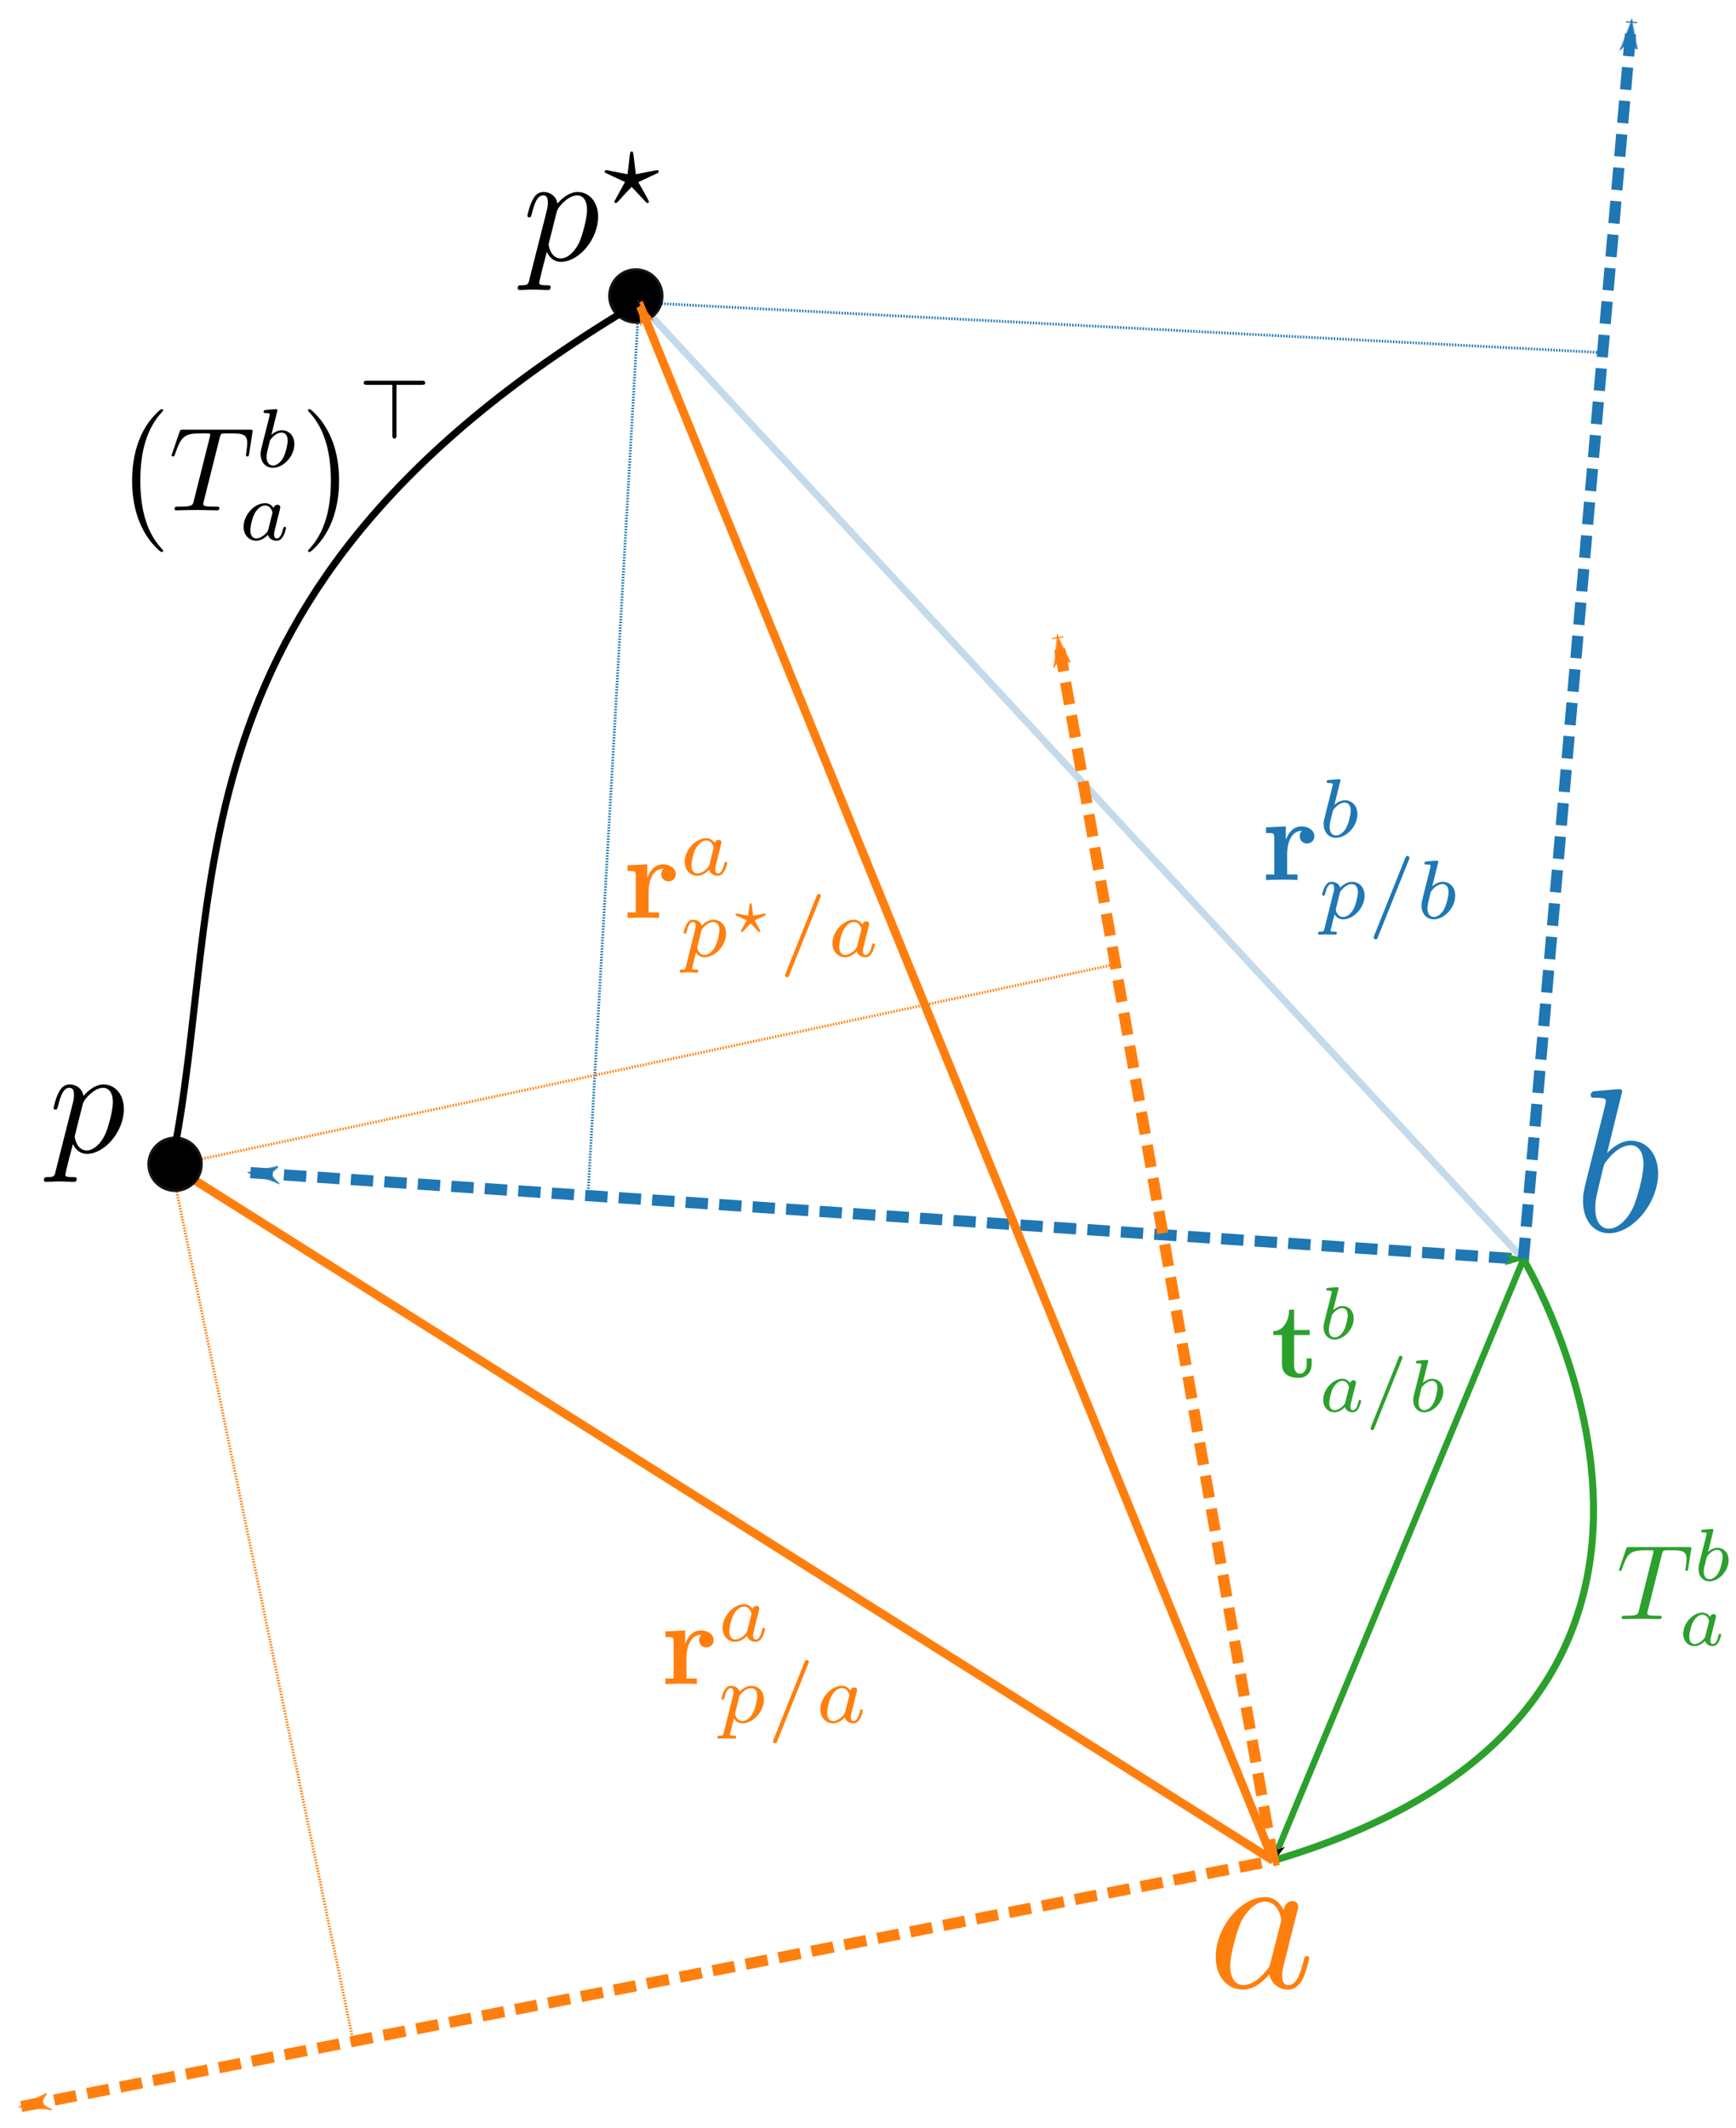 <?xml version="1.0" encoding="UTF-8" standalone="no"?>
<!-- Created with Inkscape (http://www.inkscape.org/) -->

<svg
   xmlns:dc="http://purl.org/dc/elements/1.1/"
   xmlns:cc="http://creativecommons.org/ns#"
   xmlns:rdf="http://www.w3.org/1999/02/22-rdf-syntax-ns#"
   xmlns:svg="http://www.w3.org/2000/svg"
   xmlns="http://www.w3.org/2000/svg"
   xmlns:sodipodi="http://sodipodi.sourceforge.net/DTD/sodipodi-0.dtd"
   xmlns:inkscape="http://www.inkscape.org/namespaces/inkscape"
   width="40.667mm"
   height="49.829mm"
   viewBox="0 0 40.667 49.829"
   version="1.1"
   id="svg5433"
   inkscape:version="0.92.3 (2405546, 2018-03-11)"
   sodipodi:docname="transform_active.svg">
  <sodipodi:namedview
     id="base"
     pagecolor="#ffffff"
     bordercolor="#666666"
     borderopacity="1.0"
     inkscape:pageopacity="0.0"
     inkscape:pageshadow="2"
     inkscape:zoom="2.8"
     inkscape:cx="70.768108"
     inkscape:cy="109.97708"
     inkscape:document-units="mm"
     inkscape:current-layer="layer1"
     showgrid="false"
     inkscape:window-width="1720"
     inkscape:window-height="1385"
     inkscape:window-x="1720"
     inkscape:window-y="27"
     inkscape:window-maximized="0"
     fit-margin-top="0"
     fit-margin-left="0"
     fit-margin-right="0"
     fit-margin-bottom="0" />
  <defs
     id="defs5427">
    <marker
       inkscape:isstock="true"
       style="overflow:visible"
       id="marker1066"
       refX="0"
       refY="0"
       orient="auto"
       inkscape:stockid="Arrow1Lend">
      <path
         transform="matrix(-0.8,0,0,-0.8,-10,0)"
         style="fill:#000000;fill-opacity:1;fill-rule:evenodd;stroke:#000000;stroke-width:1pt;stroke-opacity:1"
         d="M 0,0 5,-5 -12.5,0 5,5 Z"
         id="path1064"
         inkscape:connector-curvature="0" />
    </marker>
    <marker
       inkscape:collect="always"
       inkscape:stockid="Arrow1Lend"
       orient="auto"
       refY="0"
       refX="0"
       id="marker6434"
       style="overflow:visible"
       inkscape:isstock="true">
      <path
         inkscape:connector-curvature="0"
         id="path6432"
         d="M 0,0 5,-5 -12.5,0 5,5 Z"
         style="fill:#000000;fill-opacity:1;fill-rule:evenodd;stroke:#000000;stroke-width:1pt;stroke-opacity:1"
         transform="matrix(-0.8,0,0,-0.8,-10,0)" />
    </marker>
    <marker
       inkscape:stockid="Arrow1Lend"
       orient="auto"
       refY="0"
       refX="0"
       id="marker6861"
       style="overflow:visible"
       inkscape:isstock="true">
      <path
         inkscape:connector-curvature="0"
         id="path6859"
         d="M 0,0 5,-5 -12.5,0 5,5 Z"
         style="fill:#2ca02c;fill-opacity:1;fill-rule:evenodd;stroke:#2ca02c;stroke-width:1pt;stroke-opacity:1"
         transform="matrix(-0.8,0,0,-0.8,-10,0)" />
    </marker>
    <marker
       inkscape:collect="always"
       inkscape:stockid="Arrow1Lstart"
       orient="auto"
       refY="0"
       refX="0"
       id="Arrow1Lstart-3-5"
       style="overflow:visible"
       inkscape:isstock="true">
      <path
         inkscape:connector-curvature="0"
         id="path4548-6-6"
         d="M 0,0 5,-5 -12.5,0 5,5 Z"
         style="fill:#1f77b4;fill-opacity:1;fill-rule:evenodd;stroke:#1f77b4;stroke-width:1pt;stroke-opacity:1"
         transform="matrix(0.8,0,0,0.8,10,0)" />
    </marker>
    <marker
       inkscape:collect="always"
       inkscape:stockid="Arrow1Lend"
       orient="auto"
       refY="0"
       refX="0"
       id="Arrow1Lend-7-2"
       style="overflow:visible"
       inkscape:isstock="true">
      <path
         inkscape:connector-curvature="0"
         id="path4551-5-9"
         d="M 0,0 5,-5 -12.5,0 5,5 Z"
         style="fill:#1f77b4;fill-opacity:1;fill-rule:evenodd;stroke:#1f77b4;stroke-width:1pt;stroke-opacity:1"
         transform="matrix(-0.8,0,0,-0.8,-10,0)" />
    </marker>
    <marker
       inkscape:collect="always"
       inkscape:isstock="true"
       style="overflow:visible"
       id="Arrow1Lend-3"
       refX="0"
       refY="0"
       orient="auto"
       inkscape:stockid="Arrow1Lend">
      <path
         transform="matrix(-0.8,0,0,-0.8,-10,0)"
         style="fill:#1f77b4;fill-opacity:0.532;fill-rule:evenodd;stroke:#1f77b4;stroke-width:1pt;stroke-opacity:0.532"
         d="M 0,0 5,-5 -12.5,0 5,5 Z"
         id="path6488-5"
         inkscape:connector-curvature="0" />
    </marker>
    <marker
       inkscape:collect="always"
       inkscape:isstock="true"
       style="overflow:visible"
       id="Arrow1Lend-3-2"
       refX="0"
       refY="0"
       orient="auto"
       inkscape:stockid="Arrow1Lend">
      <path
         transform="matrix(-0.8,0,0,-0.8,-10,0)"
         style="fill:#ff7f0e;fill-opacity:1;fill-rule:evenodd;stroke:#ff7f0e;stroke-width:1pt;stroke-opacity:1"
         d="M 0,0 5,-5 -12.5,0 5,5 Z"
         id="path6488-5-3"
         inkscape:connector-curvature="0" />
    </marker>
    <marker
       inkscape:collect="always"
       inkscape:stockid="Arrow1Lstart"
       orient="auto"
       refY="0"
       refX="0"
       id="Arrow1Lstart-3-5-7"
       style="overflow:visible"
       inkscape:isstock="true">
      <path
         inkscape:connector-curvature="0"
         id="path4548-6-6-5"
         d="M 0,0 5,-5 -12.5,0 5,5 Z"
         style="fill:#ff7f0e;fill-opacity:1;fill-rule:evenodd;stroke:#ff7f0e;stroke-width:1pt;stroke-opacity:1"
         transform="matrix(0.8,0,0,0.8,10,0)" />
    </marker>
    <marker
       inkscape:collect="always"
       inkscape:stockid="Arrow1Lend"
       orient="auto"
       refY="0"
       refX="0"
       id="Arrow1Lend-7-2-9"
       style="overflow:visible"
       inkscape:isstock="true">
      <path
         inkscape:connector-curvature="0"
         id="path4551-5-9-2"
         d="M 0,0 5,-5 -12.5,0 5,5 Z"
         style="fill:#ff7f0e;fill-opacity:1;fill-rule:evenodd;stroke:#ff7f0e;stroke-width:1pt;stroke-opacity:1"
         transform="matrix(-0.8,0,0,-0.8,-10,0)" />
    </marker>
    <marker
       inkscape:collect="always"
       inkscape:isstock="true"
       style="overflow:visible"
       id="Arrow1Lend-3-2-3"
       refX="0"
       refY="0"
       orient="auto"
       inkscape:stockid="Arrow1Lend">
      <path
         transform="matrix(-0.8,0,0,-0.8,-10,0)"
         style="fill:#ff7f0e;fill-opacity:1;fill-rule:evenodd;stroke:#ff7f0e;stroke-width:1pt;stroke-opacity:1"
         d="M 0,0 5,-5 -12.5,0 5,5 Z"
         id="path6488-5-3-6"
         inkscape:connector-curvature="0" />
    </marker>
  </defs>
  <g
     id="layer1"
     inkscape:groupmode="layer"
     inkscape:label="Layer 1"
     transform="translate(-42.056,-103.734)">
    <g
       style="fill:#ff7f0e;fill-opacity:1"
       transform="matrix(0.32,0,0,0.32,43.413,117.981)"
       id="g5007">
      <g
         style="font-style:normal;font-variant:normal;font-weight:normal;font-stretch:normal;letter-spacing:normal;word-spacing:normal;text-anchor:start;fill:#ff7f0e;fill-opacity:1;fill-rule:evenodd;stroke:#000000;stroke-linecap:butt;stroke-linejoin:miter;stroke-miterlimit:10.433;stroke-dasharray:none;stroke-dashoffset:0;stroke-opacity:1"
         id="g5005"
         transform="matrix(0.3,0,0,-0.3,-52.5,222.75)"
         xml:space="preserve"
         stroke-miterlimit="10.433"
         font-style="normal"
         font-variant="normal"
         font-weight="normal"
         font-stretch="normal"
         font-size-adjust="none"
         letter-spacing="normal"
         word-spacing="normal"><path
           style="fill:#ff7f0e;fill-opacity:1;stroke-width:0"
           inkscape:connector-curvature="0"
           d="m 474.1,425.03 -0.09,0.17 -0.09,0.17 -0.09,0.16 -0.09,0.16 -0.1,0.16 -0.1,0.16 -0.11,0.15 -0.11,0.14 -0.11,0.15 -0.12,0.13 -0.12,0.14 -0.12,0.13 -0.13,0.12 -0.13,0.12 -0.14,0.11 -0.14,0.11 -0.14,0.11 -0.15,0.09 -0.15,0.1 -0.15,0.08 -0.16,0.08 -0.17,0.08 -0.17,0.06 -0.17,0.07 -0.17,0.05 -0.18,0.05 -0.19,0.04 -0.19,0.03 -0.19,0.03 -0.2,0.02 -0.2,0.01 h -0.21 l 0.05,-1.09 c 3.23,0 3.93,-4.08 3.93,-4.37 0,-0.32 -0.09,-0.61 -0.14,-0.86 l -2.5,-9.77 c -0.25,-0.89 -0.25,-0.98 -1,-1.84 -2.18,-2.74 -4.23,-3.53 -5.62,-3.53 -2.49,0 -3.19,2.73 -3.19,4.68 0,2.49 1.59,8.61 2.74,10.91 1.54,2.94 3.79,4.78 5.78,4.78 l -0.05,1.09 c -5.83,0 -12,-7.31 -12,-14.59 0,-4.69 2.73,-7.97 6.62,-7.97 0.99,0 3.49,0.21 6.47,3.74 0.41,-2.1 2.14,-3.74 4.53,-3.74 1.75,0 2.9,1.14 3.69,2.74 0.85,1.79 1.5,4.84 1.5,4.93 0,0.5 -0.45,0.5 -0.59,0.5 -0.5,0 -0.55,-0.2 -0.7,-0.9 -0.85,-3.24 -1.75,-6.17 -3.79,-6.17 -1.34,0 -1.5,1.29 -1.5,2.29 0,1.1 0.1,1.49 0.64,3.69 0.57,2.09 0.66,2.59 1.11,4.48 l 1.79,6.97 c 0.35,1.39 0.35,1.5 0.35,1.69 0,0.86 -0.6,1.36 -1.45,1.36 -1.19,0 -1.94,-1.11 -2.09,-2.2 z"
           id="path5003" /></g>    </g>
    <g
       style="fill:#1f77b4;fill-opacity:1;stroke:#0000ff;stroke-opacity:1"
       transform="matrix(0.32,0,0,0.32,51.984,100.271)"
       id="g5055">
      <g
         style="font-style:normal;font-variant:normal;font-weight:normal;font-stretch:normal;letter-spacing:normal;word-spacing:normal;text-anchor:start;fill:#1f77b4;fill-opacity:1;fill-rule:evenodd;stroke:#0000ff;stroke-linecap:butt;stroke-linejoin:miter;stroke-miterlimit:10.433;stroke-dasharray:none;stroke-dashoffset:0;stroke-opacity:1"
         word-spacing="normal"
         letter-spacing="normal"
         font-size-adjust="none"
         font-stretch="normal"
         font-weight="normal"
         font-variant="normal"
         font-style="normal"
         stroke-miterlimit="10.433"
         xml:space="preserve"
         transform="matrix(0.3,0,0,-0.3,-52.5,222.75)"
         id="g5053"><path
           style="fill:#1f77b4;fill-opacity:1;stroke:#1f77b4;stroke-width:0;stroke-opacity:1"
           inkscape:connector-curvature="0"
           id="path5051"
           d="m 467.43,440.23 v 0 0.01 0 0.01 l -0.01,0.02 v 0.01 0.02 0.02 0.02 l -0.01,0.02 v 0.02 l -0.01,0.02 -0.01,0.02 -0.01,0.03 -0.01,0.02 -0.01,0.03 -0.01,0.02 -0.02,0.03 -0.02,0.02 -0.02,0.02 -0.02,0.03 -0.01,0.01 -0.02,0.01 -0.01,0.01 -0.01,0.01 -0.02,0.01 -0.01,0.01 -0.02,0.01 -0.01,0.01 -0.02,0.01 -0.02,0.01 h -0.02 l -0.02,0.01 -0.02,0.01 h -0.02 l -0.02,0.01 -0.02,0.01 h -0.03 -0.02 l -0.03,0.01 h -0.02 -0.03 l -0.03,0.01 h -0.03 -0.02 c -1.16,0 -4.79,-0.41 -6.08,-0.5 -0.41,-0.05 -0.96,-0.1 -0.96,-1 0,-0.6 0.46,-0.6 1.21,-0.6 2.39,0 2.48,-0.34 2.48,-0.84 0,-0.36 -0.45,-2.05 -0.7,-3.09 l -4.08,-16.24 c -0.59,-2.5 -0.8,-3.3 -0.8,-5.03 0,-4.73 2.64,-7.83 6.33,-7.83 v 1.1 c -1.7,0 -3.34,1.34 -3.34,5.03 0,0.95 0,1.89 0.79,5.03 l 1.1,4.59 c 0.3,1.1 0.3,1.19 0.75,1.74 2.44,3.23 4.69,3.98 5.98,3.98 1.8,0 3.14,-1.48 3.14,-4.69 0,-2.93 -1.65,-8.65 -2.54,-10.56 -1.64,-3.33 -3.94,-5.12 -5.88,-5.12 v -1.1 c 5.88,0 12,7.42 12,14.6 0,4.53 -2.64,7.96 -6.62,7.96 -2.28,0 -4.33,-1.43 -5.83,-2.98 z" /></g>    </g>
    <path
       sodipodi:nodetypes="ccc"
       style="fill:none;fill-opacity:1;stroke:#1f77b4;stroke-width:0.262;stroke-linecap:butt;stroke-linejoin:miter;stroke-miterlimit:4;stroke-dasharray:0.524, 0.262;stroke-dashoffset:0;stroke-opacity:1;marker-start:url(#Arrow1Lstart-3-5);marker-end:url(#Arrow1Lend-7-2)"
       d="m 47.923,131.19 29.819,2.029 2.535,-28.978"
       id="path3741-3-1"
       inkscape:connector-curvature="0" />
    <g
       id="g6817"
       transform="matrix(0.24,0,0,0.24,23.003,106.497)">
      <g
         word-spacing="normal"
         letter-spacing="normal"
         font-size-adjust="none"
         font-stretch="normal"
         font-weight="normal"
         font-variant="normal"
         font-style="normal"
         stroke-miterlimit="10.433"
         xml:space="preserve"
         transform="matrix(0.3,0,0,-0.3,-52.5,222.75)"
         id="content"
         style="font-style:normal;font-variant:normal;font-weight:normal;font-stretch:normal;letter-spacing:normal;word-spacing:normal;text-anchor:start;fill:none;fill-opacity:1;fill-rule:evenodd;stroke:#000000;stroke-linecap:butt;stroke-linejoin:miter;stroke-miterlimit:10.433;stroke-dasharray:none;stroke-dashoffset:0;stroke-opacity:1"><path
           id="path6814"
           d="m 457.75,400.12 -0.03,-0.15 -0.04,-0.15 -0.03,-0.14 -0.03,-0.13 -0.04,-0.13 -0.03,-0.11 -0.04,-0.12 -0.03,-0.1 -0.04,-0.1 -0.04,-0.09 -0.04,-0.09 -0.05,-0.08 -0.05,-0.07 -0.05,-0.07 -0.06,-0.07 -0.06,-0.06 -0.07,-0.05 -0.07,-0.05 -0.08,-0.04 -0.09,-0.04 -0.09,-0.04 -0.1,-0.03 -0.11,-0.03 -0.12,-0.02 -0.13,-0.02 -0.06,-0.01 -0.07,-0.01 -0.07,-0.01 -0.08,-0.01 h -0.07 l -0.08,-0.01 h -0.08 l -0.09,-0.01 h -0.08 -0.09 -0.1 -0.09 l -0.1,-0.01 h -0.1 c -0.6,0 -1.14,0 -1.14,-0.93 0,-0.41 0.25,-0.61 0.64,-0.61 1.36,0 2.79,0.15 4.18,0.15 1.64,0 3.35,-0.15 4.94,-0.15 0.25,0 0.89,0 0.89,1 0,0.54 -0.5,0.54 -1.19,0.54 -2.5,0 -2.5,0.36 -2.5,0.8 0,0.61 2.1,8.72 2.46,9.97 0.64,-1.44 2.03,-3.19 4.58,-3.19 l -0.05,1.1 c -3.3,0 -3.94,4.14 -3.94,4.43 0,0.1 0,0.21 0.14,0.8 l 2.46,9.77 c 0.34,1.34 1.68,2.73 2.57,3.48 1.75,1.55 3.21,1.89 4.05,1.89 1.98,0 3.19,-1.73 3.19,-4.69 0,-2.93 -1.64,-8.65 -2.55,-10.56 -1.69,-3.48 -4.08,-5.12 -5.92,-5.12 l 0.05,-1.1 c 5.78,0 12,7.27 12,14.6 0,4.68 -2.83,7.96 -6.63,7.96 -2.48,0 -4.87,-1.78 -6.51,-3.73 -0.5,2.69 -2.65,3.73 -4.49,3.73 -2.3,0 -3.25,-1.93 -3.69,-2.82 -0.9,-1.71 -1.54,-4.69 -1.54,-4.85 0,-0.5 0.5,-0.5 0.59,-0.5 0.5,0 0.55,0.07 0.84,1.16 0.86,3.53 1.85,5.92 3.64,5.92 0.85,0 1.55,-0.39 1.55,-2.28 0,-1.16 -0.15,-1.7 -0.34,-2.55 z"
           inkscape:connector-curvature="0"
           style="fill:#000000;stroke-width:0" /></g>    </g>
    <path
       sodipodi:nodetypes="cc"
       style="fill:none;stroke:#2ca02c;stroke-width:0.165;stroke-linecap:butt;stroke-linejoin:miter;stroke-miterlimit:4;stroke-dasharray:none;stroke-opacity:1;marker-end:url(#marker6861)"
       d="m 71.883,147.298 c 12.19,-3.591 5.859,-14.08 5.859,-14.08"
       id="path6851"
       inkscape:connector-curvature="0" />
    <path
       sodipodi:nodetypes="cc"
       inkscape:connector-curvature="0"
       id="path6190"
       d="m 77.742,133.219 -5.859,14.08"
       style="fill:none;stroke:#2ca02c;stroke-width:0.15;stroke-linecap:butt;stroke-linejoin:miter;stroke-miterlimit:4;stroke-dasharray:none;stroke-dashoffset:0;stroke-opacity:1;marker-end:url(#marker6434)" />
    <g
       style="fill:#2ca02c;fill-opacity:1;stroke:#2ca02c;stroke-opacity:1"
       id="g6639"
       transform="translate(65.957,131.347)">
      <g
         word-spacing="normal"
         letter-spacing="normal"
         font-size-adjust="none"
         font-stretch="normal"
         font-weight="normal"
         font-variant="normal"
         font-style="normal"
         stroke-miterlimit="10.433"
         xml:space="preserve"
         transform="matrix(0.05,0,0,-0.05,-8.81,30.605)"
         id="g6637"
         style="font-style:normal;font-variant:normal;font-weight:normal;font-stretch:normal;letter-spacing:normal;word-spacing:normal;text-anchor:start;fill:#2ca02c;fill-opacity:1;fill-rule:evenodd;stroke:#2ca02c;stroke-linecap:butt;stroke-linejoin:miter;stroke-miterlimit:10.433;stroke-dasharray:none;stroke-dashoffset:0;stroke-opacity:1"><path
           id="path6631"
           d="m 476.8,436.43 0.02,0.07 0.01,0.06 0.03,0.12 0.03,0.12 0.03,0.11 0.03,0.11 0.03,0.09 0.03,0.1 0.03,0.09 0.03,0.08 0.03,0.08 0.03,0.07 0.03,0.07 0.03,0.06 0.03,0.06 0.03,0.06 0.03,0.05 0.03,0.05 0.03,0.04 0.04,0.04 0.03,0.04 0.04,0.04 0.03,0.03 0.04,0.03 0.04,0.03 0.04,0.02 0.05,0.03 0.04,0.02 0.05,0.02 0.04,0.01 0.05,0.02 0.06,0.01 0.05,0.02 c 0.45,0.11 2.1,0.11 3.14,0.11 5.03,0 7.27,-0.21 7.27,-4.1 0,-0.73 -0.19,-2.68 -0.39,-3.98 -0.05,-0.19 -0.16,-0.8 -0.16,-0.94 0,-0.3 0.16,-0.66 0.59,-0.66 0.57,0 0.66,0.41 0.75,1.16 l 1.35,8.66 c 0.06,0.2 0.11,0.7 0.11,0.86 0,0.54 -0.5,0.54 -1.35,0.54 H 461.6 c -1.21,0 -1.25,-0.06 -1.6,-1 l -2.98,-8.76 c -0.06,-0.11 -0.3,-0.8 -0.3,-0.91 0,-0.3 0.24,-0.55 0.6,-0.55 0.5,0 0.54,0.25 0.84,1.05 2.69,7.72 3.98,8.63 11.36,8.63 h 1.94 c 1.4,0 1.4,-0.21 1.4,-0.6 0,-0.31 -0.15,-0.9 -0.2,-1.04 l -6.67,-26.61 c -0.45,-1.85 -0.61,-2.39 -5.94,-2.39 -1.8,0 -2.09,0 -2.09,-0.96 0,-0.59 0.54,-0.59 0.84,-0.59 1.36,0 2.75,0.09 4.09,0.09 1.4,0 2.85,0.07 4.24,0.07 1.39,0 2.78,-0.07 4.14,-0.07 1.44,0 2.94,-0.09 4.33,-0.09 0.5,0 1.09,0 1.09,1 0,0.55 -0.39,0.55 -1.69,0.55 -1.25,0 -1.89,0 -3.18,0.09 -1.46,0.16 -1.85,0.3 -1.85,1.09 0,0.07 0,0.32 0.19,1.05 z"
           inkscape:connector-curvature="0"
           style="fill:#2ca02c;fill-opacity:1;stroke:#2ca02c;stroke-width:0;stroke-opacity:1" /><path
           id="path6633"
           d="m 500.84,447.34 h 0.01 v 0.01 0 0.01 0 0.01 h 0.01 v 0.01 0.01 0 l 0.01,0.02 v 0.02 l 0.01,0.02 v 0.02 l 0.01,0.02 0.01,0.02 v 0.02 l 0.01,0.02 v 0.03 l 0.02,0.04 0.01,0.05 v 0.02 l 0.01,0.03 v 0.02 l 0.01,0.02 v 0.02 l 0.01,0.02 v 0.01 0.02 l 0.01,0.01 v 0 0.01 0.01 0 0.01 0 0.01 0 0 0.01 0 c 0,0.18 -0.14,0.5 -0.56,0.5 -0.7,0 -3.59,-0.28 -4.45,-0.36 -0.28,-0.03 -0.78,-0.07 -0.78,-0.8 0,-0.48 0.5,-0.48 0.9,-0.48 1.68,0 1.68,-0.25 1.68,-0.54 0,-0.23 -0.35,-1.62 -0.55,-2.43 l -0.8,-3.21 c -0.33,-1.18 -2.23,-8.81 -2.31,-9.26 -0.17,-0.85 -0.17,-1.3 -0.17,-1.7 0,-3.54 2.23,-5.75 5.12,-5.75 l 0.03,0.96 c -1.7,0 -2.67,1.5 -2.67,3.57 0,1.28 0.31,2.47 1.28,6.4 0.21,0.66 0.21,0.74 0.88,1.5 1.33,1.53 2.89,2.3 4.14,2.3 1.36,0 2.55,-1.02 2.55,-3.38 0,-1.43 -0.77,-4.98 -1.82,-7.01 -0.84,-1.7 -2.57,-3.38 -4.36,-3.38 v 0 l -0.03,-0.96 c 4.36,0 8.99,4.73 8.99,9.89 0,4.07 -2.82,5.81 -5.22,5.81 -1.81,0 -3.35,-1 -4.39,-1.91 z"
           inkscape:connector-curvature="0"
           style="fill:#2ca02c;fill-opacity:1;stroke:#2ca02c;stroke-width:0;stroke-opacity:1" /><path
           id="path6635"
           d="m 499.38,407.15 -0.07,0.11 -0.07,0.1 -0.08,0.11 -0.07,0.1 -0.08,0.1 -0.09,0.09 -0.08,0.1 -0.09,0.09 -0.1,0.09 -0.09,0.09 -0.1,0.09 -0.1,0.08 -0.1,0.08 -0.1,0.08 -0.11,0.07 -0.11,0.07 -0.12,0.07 -0.11,0.06 -0.12,0.07 -0.12,0.05 -0.13,0.06 -0.12,0.04 -0.13,0.05 -0.14,0.04 -0.13,0.04 -0.14,0.03 -0.14,0.03 -0.15,0.02 -0.14,0.02 -0.15,0.01 -0.16,0.01 h -0.15 v -0.97 c 2.44,0 3.11,-2.64 3.11,-3.03 0,-0.14 -0.08,-0.39 -0.11,-0.49 l -1.64,-6.51 c -0.24,-0.99 -1,-1.67 -1.77,-2.34 -0.31,-0.27 -1.72,-1.4 -3.22,-1.4 -1.28,0 -2.53,0.91 -2.53,3.38 0,1.86 1,5.69 1.82,7.08 1.59,2.79 3.37,3.31 4.34,3.31 v 0.97 c -4.45,0 -8.99,-4.91 -8.99,-9.92 0,-3.38 2.27,-5.78 5.27,-5.78 1.88,0 3.55,1.07 4.94,2.43 0.67,-2.09 2.69,-2.43 3.59,-2.43 1.25,0 2.13,0.76 2.75,1.84 0.77,1.36 1.22,3.34 1.22,3.48 0,0.46 -0.45,0.46 -0.55,0.46 -0.5,0 -0.53,-0.14 -0.76,-1.08 -0.42,-1.67 -1.1,-3.74 -2.55,-3.74 -0.91,0 -1.16,0.77 -1.16,1.71 0,0.59 0.29,1.86 0.54,2.76 0.23,0.94 0.59,2.36 0.76,3.13 l 0.69,2.65 c 0.22,0.91 0.62,2.55 0.62,2.72 0,0.77 -0.62,1.11 -1.17,1.11 -0.59,0 -1.4,-0.42 -1.61,-1.39 z"
           inkscape:connector-curvature="0"
           style="fill:#2ca02c;fill-opacity:1;stroke:#2ca02c;stroke-width:0;stroke-opacity:1" /></g>    </g>
    <g
       style="fill:#2ca02c;fill-opacity:1;stroke:#2ca02c;stroke-opacity:1"
       transform="translate(57.865,125.686)"
       id="g6767">
      <g
         style="font-style:normal;font-variant:normal;font-weight:normal;font-stretch:normal;letter-spacing:normal;word-spacing:normal;text-anchor:start;fill:#2ca02c;fill-opacity:1;fill-rule:evenodd;stroke:#2ca02c;stroke-linecap:butt;stroke-linejoin:miter;stroke-miterlimit:10.433;stroke-dasharray:none;stroke-dashoffset:0;stroke-opacity:1"
         id="g6765"
         transform="matrix(0.05,0,0,-0.05,-8.81,30.605)"
         xml:space="preserve"
         stroke-miterlimit="10.433"
         font-style="normal"
         font-variant="normal"
         font-weight="normal"
         font-stretch="normal"
         font-size-adjust="none"
         letter-spacing="normal"
         word-spacing="normal"><path
           style="fill:#2ca02c;fill-opacity:1;stroke:#2ca02c;stroke-width:0;stroke-opacity:1"
           inkscape:connector-curvature="0"
           d="m 460.64,425.98 v -13.66 c 0,-5.32 4.35,-6.42 7.88,-6.42 3.8,0 6.03,2.85 6.03,6.47 v 2.64 h -2.34 v -2.53 c 0,-3.39 -1.6,-4.59 -2.99,-4.59 -2.89,0 -2.89,3.18 -2.89,4.34 v 13.75 h 7.27 v 2.34 h -7.27 v 9.52 h -2.34 c -0.05,-4.98 -2.49,-9.92 -7.42,-10.06 v -1.8 z"
           id="path6755" /><path
           style="fill:#2ca02c;fill-opacity:1;stroke:#2ca02c;stroke-width:0;stroke-opacity:1"
           inkscape:connector-curvature="0"
           d="m 487.04,447.34 v 0 l 0.01,0.01 v 0 0.01 0 0.01 h 0.01 v 0.01 0.01 0 l 0.01,0.02 v 0.02 l 0.01,0.02 v 0.02 l 0.01,0.02 0.01,0.02 v 0.02 l 0.01,0.02 v 0.03 l 0.02,0.04 0.01,0.05 v 0.02 l 0.01,0.03 v 0.02 l 0.01,0.02 v 0.02 l 0.01,0.02 v 0.01 0.02 l 0.01,0.01 v 0 0.01 0.01 0 0.01 0 0.01 0 0 0.01 0 c 0,0.18 -0.14,0.5 -0.56,0.5 -0.7,0 -3.59,-0.28 -4.45,-0.36 -0.28,-0.03 -0.78,-0.07 -0.78,-0.8 0,-0.48 0.5,-0.48 0.9,-0.48 1.67,0 1.67,-0.25 1.67,-0.54 0,-0.23 -0.34,-1.62 -0.54,-2.43 l -0.8,-3.21 c -0.33,-1.18 -2.23,-8.81 -2.31,-9.26 -0.17,-0.85 -0.17,-1.3 -0.17,-1.7 0,-3.54 2.23,-5.75 5.12,-5.75 l 0.03,0.96 c -1.7,0 -2.67,1.5 -2.67,3.57 0,1.28 0.31,2.47 1.28,6.4 0.21,0.66 0.21,0.74 0.88,1.5 1.33,1.53 2.89,2.3 4.14,2.3 1.36,0 2.54,-1.02 2.54,-3.38 0,-1.43 -0.76,-4.98 -1.81,-7.01 -0.84,-1.7 -2.58,-3.38 -4.36,-3.38 v 0 l -0.03,-0.96 c 4.36,0 8.99,4.73 8.99,9.89 0,4.07 -2.82,5.81 -5.22,5.81 -1.82,0 -3.35,-1 -4.39,-1.91 z"
           id="path6757" /><path
           style="fill:#2ca02c;fill-opacity:1;stroke:#2ca02c;stroke-width:0;stroke-opacity:1"
           inkscape:connector-curvature="0"
           d="m 492.54,403.43 -0.07,0.11 -0.07,0.1 -0.08,0.11 -0.07,0.1 -0.08,0.1 -0.09,0.1 -0.08,0.09 -0.09,0.09 -0.09,0.1 -0.1,0.08 -0.1,0.09 -0.1,0.08 -0.1,0.08 -0.1,0.08 -0.11,0.07 -0.11,0.07 -0.12,0.07 -0.11,0.07 -0.12,0.06 -0.12,0.05 -0.13,0.06 -0.12,0.05 -0.13,0.04 -0.14,0.04 -0.13,0.04 -0.14,0.03 -0.14,0.03 -0.15,0.02 -0.14,0.02 -0.15,0.01 -0.16,0.01 h -0.15 v -0.97 c 2.44,0 3.11,-2.64 3.11,-3.03 0,-0.14 -0.08,-0.39 -0.11,-0.48 l -1.64,-6.52 c -0.24,-0.98 -1,-1.67 -1.77,-2.34 -0.31,-0.27 -1.72,-1.39 -3.22,-1.39 -1.28,0 -2.53,0.9 -2.53,3.37 0,1.86 1,5.69 1.82,7.08 1.59,2.8 3.37,3.31 4.34,3.31 v 0.97 c -4.45,0 -8.99,-4.91 -8.99,-9.92 0,-3.38 2.27,-5.78 5.27,-5.78 1.88,0 3.55,1.08 4.94,2.43 0.67,-2.09 2.69,-2.43 3.59,-2.43 1.25,0 2.13,0.76 2.75,1.84 0.77,1.36 1.22,3.34 1.22,3.49 0,0.45 -0.45,0.45 -0.55,0.45 -0.5,0 -0.53,-0.14 -0.76,-1.08 -0.42,-1.67 -1.1,-3.73 -2.55,-3.73 -0.91,0 -1.16,0.76 -1.16,1.7 0,0.59 0.29,1.86 0.54,2.76 0.23,0.94 0.59,2.36 0.76,3.13 l 0.69,2.66 c 0.22,0.9 0.62,2.54 0.62,2.71 0,0.77 -0.62,1.11 -1.17,1.11 -0.59,0 -1.4,-0.42 -1.61,-1.39 z"
           id="path6759" /><path
           style="fill:#2ca02c;fill-opacity:1;stroke:#2ca02c;stroke-width:0;stroke-opacity:1"
           inkscape:connector-curvature="0"
           d="m 516.89,414.71 0.01,0.03 0.01,0.02 0.01,0.02 0.01,0.02 0.01,0.01 0.01,0.02 v 0.02 l 0.01,0.02 0.01,0.02 0.01,0.01 0.01,0.03 0.02,0.03 0.01,0.03 0.01,0.03 0.01,0.02 0.01,0.03 0.01,0.02 v 0.02 l 0.01,0.02 0.01,0.02 v 0.02 l 0.01,0.02 v 0.01 0.02 l 0.01,0.01 v 0.02 0.01 0.01 l 0.01,0.02 v 0.02 0.03 0.02 0.03 c 0,0.54 -0.45,0.87 -0.84,0.87 -0.6,0 -0.77,-0.42 -0.94,-0.87 l -13,-32.44 c -0.21,-0.45 -0.21,-0.53 -0.21,-0.67 0,-0.55 0.46,-0.88 0.83,-0.88 0.6,0 0.77,0.42 0.94,0.88 z"
           id="path6761" /><path
           style="fill:#2ca02c;fill-opacity:1;stroke:#2ca02c;stroke-width:0;stroke-opacity:1"
           inkscape:connector-curvature="0"
           d="m 529.04,413.26 v 0.01 0 0 l 0.01,0.01 v 0 0.01 0.01 0 l 0.01,0.01 v 0.01 0.01 l 0.01,0.02 v 0.02 l 0.01,0.02 0.01,0.02 v 0.02 l 0.01,0.02 v 0.03 l 0.01,0.02 0.01,0.05 0.01,0.04 0.01,0.03 v 0.02 l 0.01,0.02 v 0.02 l 0.01,0.02 v 0.02 l 0.01,0.02 v 0.01 0.01 0.01 0 l 0.01,0.01 v 0 0.01 0 0.01 0 0 0.01 0 c 0,0.19 -0.14,0.5 -0.56,0.5 -0.71,0 -3.6,-0.28 -4.46,-0.36 -0.28,-0.03 -0.78,-0.06 -0.78,-0.8 0,-0.48 0.5,-0.48 0.91,-0.48 1.67,0 1.67,-0.25 1.67,-0.53 0,-0.24 -0.34,-1.63 -0.55,-2.44 l -0.79,-3.2 c -0.33,-1.19 -2.24,-8.82 -2.32,-9.27 -0.17,-0.84 -0.17,-1.3 -0.17,-1.7 0,-3.53 2.24,-5.75 5.13,-5.75 l 0.03,0.97 c -1.7,0 -2.67,1.5 -2.67,3.56 0,1.28 0.31,2.47 1.28,6.4 0.2,0.66 0.2,0.74 0.87,1.5 1.33,1.54 2.89,2.3 4.14,2.3 1.36,0 2.55,-1.01 2.55,-3.37 0,-1.44 -0.76,-4.99 -1.81,-7.02 -0.85,-1.7 -2.58,-3.37 -4.36,-3.37 v 0 l -0.03,-0.97 c 4.36,0 8.98,4.73 8.98,9.89 0,4.08 -2.81,5.81 -5.22,5.81 -1.81,0 -3.34,-1 -4.39,-1.91 z"
           id="path6763" /></g>    </g>
    <g
       style="fill:#ff7f0e;fill-opacity:1"
       transform="translate(41.794,127.509)"
       id="g10377">
      <g
         style="font-style:normal;font-variant:normal;font-weight:normal;font-stretch:normal;letter-spacing:normal;word-spacing:normal;text-anchor:start;fill:#ff7f0e;fill-opacity:1;fill-rule:evenodd;stroke:#000000;stroke-linecap:butt;stroke-linejoin:miter;stroke-miterlimit:10.433;stroke-dasharray:none;stroke-dashoffset:0;stroke-opacity:1"
         word-spacing="normal"
         letter-spacing="normal"
         font-size-adjust="none"
         font-stretch="normal"
         font-weight="normal"
         font-variant="normal"
         font-style="normal"
         stroke-miterlimit="10.433"
         xml:space="preserve"
         transform="matrix(0.056,0,0,-0.056,-9.763,38.403)"
         id="g10375"><path
           style="fill:#ff7f0e;fill-opacity:1;stroke-width:0"
           inkscape:connector-curvature="0"
           id="path10365"
           d="m 465.63,423 v 5.62 l -8.27,-0.41 v -2.34 c 3.1,0 3.44,0 3.44,-1.94 v -15.39 h -3.44 v -2.34 c 1.75,0.05 3.99,0.16 6.28,0.16 1.9,0 5.08,0 6.88,-0.16 v 2.34 h -4.34 v 8.72 c 0,3.49 1.25,9.56 6.23,9.56 -0.05,-0.04 -0.95,-0.84 -0.95,-2.29 0,-2.03 1.59,-3.03 3.04,-3.03 1.44,0 3.04,1.04 3.04,3.03 0,2.64 -2.69,4.09 -5.29,4.09 -3.48,0 -5.46,-2.5 -6.62,-5.62 z" /><path
           style="fill:#ff7f0e;fill-opacity:1;stroke-width:0"
           inkscape:connector-curvature="0"
           id="path10367"
           d="m 493.86,437.51 -0.07,0.11 -0.07,0.1 -0.08,0.11 -0.07,0.1 -0.08,0.1 -0.09,0.09 -0.08,0.1 -0.09,0.09 -0.09,0.09 -0.1,0.09 -0.1,0.09 -0.1,0.08 -0.1,0.08 -0.1,0.08 -0.11,0.07 -0.11,0.07 -0.12,0.07 -0.11,0.06 -0.12,0.07 -0.12,0.05 -0.13,0.05 -0.12,0.05 -0.13,0.05 -0.14,0.04 -0.13,0.04 -0.14,0.03 -0.14,0.03 -0.15,0.02 -0.14,0.02 -0.15,0.01 -0.15,0.01 h -0.16 v -0.97 c 2.44,0 3.11,-2.64 3.11,-3.03 0,-0.14 -0.08,-0.39 -0.11,-0.49 l -1.64,-6.51 c -0.24,-0.99 -1,-1.67 -1.77,-2.35 -0.31,-0.26 -1.72,-1.39 -3.22,-1.39 -1.28,0 -2.53,0.91 -2.53,3.38 0,1.86 1,5.69 1.82,7.08 1.59,2.79 3.37,3.31 4.34,3.31 v 0.97 c -4.45,0 -8.98,-4.91 -8.98,-9.92 0,-3.38 2.26,-5.78 5.26,-5.78 1.88,0 3.55,1.07 4.94,2.43 0.67,-2.09 2.69,-2.43 3.59,-2.43 1.25,0 2.13,0.76 2.75,1.84 0.77,1.36 1.22,3.34 1.22,3.48 0,0.46 -0.45,0.46 -0.55,0.46 -0.5,0 -0.53,-0.14 -0.76,-1.08 -0.42,-1.67 -1.1,-3.74 -2.55,-3.74 -0.9,0 -1.15,0.77 -1.15,1.71 0,0.59 0.28,1.86 0.53,2.76 0.23,0.94 0.59,2.36 0.76,3.13 l 0.69,2.65 c 0.22,0.91 0.62,2.55 0.62,2.72 0,0.77 -0.62,1.11 -1.17,1.11 -0.59,0 -1.4,-0.42 -1.61,-1.39 z" /><path
           style="fill:#ff7f0e;fill-opacity:1;stroke-width:0"
           inkscape:connector-curvature="0"
           id="path10369"
           d="m 481.77,385.87 -0.02,-0.09 -0.02,-0.09 -0.02,-0.08 -0.02,-0.08 -0.02,-0.07 -0.03,-0.07 -0.02,-0.07 -0.02,-0.06 -0.02,-0.06 -0.03,-0.05 -0.03,-0.06 -0.03,-0.05 -0.03,-0.04 -0.03,-0.05 -0.04,-0.04 -0.04,-0.03 -0.04,-0.04 -0.05,-0.03 -0.05,-0.03 -0.06,-0.02 -0.06,-0.03 -0.06,-0.02 -0.07,-0.02 -0.07,-0.01 -0.08,-0.02 h -0.05 l -0.04,-0.01 h -0.05 l -0.04,-0.01 h -0.05 l -0.05,-0.01 h -0.05 -0.06 -0.05 l -0.06,-0.01 h -0.06 -0.06 -0.06 -0.06 c -0.46,0 -0.94,0 -0.94,-0.73 0,-0.39 0.31,-0.53 0.48,-0.53 0.91,0 2.07,0.14 3,0.14 1.19,0 2.5,-0.14 3.66,-0.14 0.31,0 0.7,0.1 0.7,0.76 0,0.5 -0.5,0.5 -0.9,0.5 -0.78,0 -1.72,0 -1.72,0.41 0,0.18 0.25,1.09 0.39,1.61 0.42,1.84 0.9,3.73 1.28,5.18 0.42,-0.68 1.5,-2.04 3.59,-2.04 v 0.97 c -2.47,0 -3.09,2.68 -3.09,3.03 0,0.14 0.06,0.39 0.09,0.53 l 1.75,7 c 2.02,2.69 3.77,3.2 4.88,3.2 1.36,0 2.55,-1.01 2.55,-3.37 0,-1.44 -0.77,-4.99 -1.82,-7.02 -0.87,-1.7 -2.58,-3.37 -4.36,-3.37 v -0.97 c 4.25,0 8.96,4.7 8.96,9.89 0,4.08 -2.83,5.81 -5.22,5.81 -2.17,0 -4.02,-1.45 -4.96,-2.44 -0.59,1.99 -2.54,2.44 -3.59,2.44 -1.36,0 -2.19,-0.91 -2.75,-1.84 -0.7,-1.19 -1.25,-3.27 -1.25,-3.49 0,-0.45 0.49,-0.45 0.59,-0.45 0.49,0 0.52,0.11 0.77,1.05 0.52,2.03 1.19,3.76 2.55,3.76 0.9,0 1.14,-0.76 1.14,-1.7 0,-0.39 -0.06,-0.85 -0.11,-1.05 z" /><path
           style="fill:#ff7f0e;fill-opacity:1;stroke-width:0"
           inkscape:connector-curvature="0"
           id="path10371"
           d="m 517.13,414.71 0.01,0.03 0.01,0.02 0.01,0.02 0.01,0.02 0.01,0.01 0.01,0.02 0.01,0.02 0.01,0.02 v 0.02 l 0.01,0.01 0.01,0.03 0.02,0.03 0.01,0.03 0.01,0.03 0.01,0.02 0.01,0.03 0.01,0.02 0.01,0.02 v 0.02 l 0.01,0.02 v 0.02 l 0.01,0.02 v 0.01 l 0.01,0.02 v 0.01 0.02 l 0.01,0.01 v 0.01 0.02 0.02 0.03 0.02 0.03 c 0,0.54 -0.45,0.87 -0.84,0.87 -0.6,0 -0.77,-0.42 -0.94,-0.87 l -13,-32.44 c -0.2,-0.45 -0.2,-0.53 -0.2,-0.67 0,-0.55 0.45,-0.88 0.83,-0.88 0.59,0 0.76,0.42 0.93,0.88 z" /><path
           style="fill:#ff7f0e;fill-opacity:1;stroke-width:0"
           inkscape:connector-curvature="0"
           id="path10373"
           d="m 534.78,403.43 -0.07,0.11 -0.07,0.1 -0.08,0.11 -0.08,0.1 -0.08,0.1 -0.08,0.1 -0.09,0.09 -0.09,0.09 -0.09,0.1 -0.09,0.08 -0.1,0.09 -0.1,0.08 -0.1,0.08 -0.11,0.08 -0.1,0.07 -0.11,0.07 -0.12,0.07 -0.11,0.07 -0.12,0.06 -0.12,0.05 -0.13,0.06 -0.13,0.05 -0.13,0.04 -0.13,0.04 -0.13,0.04 -0.14,0.03 -0.14,0.03 -0.15,0.02 -0.14,0.02 -0.15,0.01 -0.16,0.01 h -0.15 v -0.97 c 2.43,0 3.11,-2.64 3.11,-3.03 0,-0.14 -0.08,-0.39 -0.11,-0.48 l -1.64,-6.52 c -0.24,-0.98 -1,-1.67 -1.77,-2.34 -0.31,-0.27 -1.72,-1.39 -3.22,-1.39 -1.28,0 -2.53,0.9 -2.53,3.37 0,1.86 1,5.69 1.81,7.08 1.6,2.8 3.38,3.31 4.35,3.31 v 0.97 c -4.46,0 -8.99,-4.91 -8.99,-9.92 0,-3.38 2.27,-5.78 5.27,-5.78 1.87,0 3.55,1.08 4.94,2.43 0.67,-2.09 2.68,-2.43 3.59,-2.43 1.25,0 2.12,0.76 2.75,1.84 0.77,1.36 1.22,3.34 1.22,3.49 0,0.45 -0.45,0.45 -0.55,0.45 -0.5,0 -0.53,-0.14 -0.76,-1.08 -0.43,-1.67 -1.1,-3.73 -2.55,-3.73 -0.91,0 -1.16,0.76 -1.16,1.7 0,0.59 0.28,1.86 0.53,2.76 0.24,0.94 0.6,2.36 0.77,3.13 l 0.69,2.66 c 0.22,0.9 0.62,2.54 0.62,2.71 0,0.77 -0.62,1.11 -1.17,1.11 -0.59,0 -1.41,-0.42 -1.61,-1.39 z" /></g>    </g>
    <g
       style="fill:#1f77b4;fill-opacity:1"
       transform="translate(55.865,108.684)"
       id="g10505">
      <g
         style="font-style:normal;font-variant:normal;font-weight:normal;font-stretch:normal;letter-spacing:normal;word-spacing:normal;text-anchor:start;fill:#1f77b4;fill-opacity:1;fill-rule:evenodd;stroke:#000000;stroke-linecap:butt;stroke-linejoin:miter;stroke-miterlimit:10.433;stroke-dasharray:none;stroke-dashoffset:0;stroke-opacity:1"
         id="g10503"
         transform="matrix(0.056,0,0,-0.056,-9.763,38.403)"
         xml:space="preserve"
         stroke-miterlimit="10.433"
         font-style="normal"
         font-variant="normal"
         font-weight="normal"
         font-stretch="normal"
         font-size-adjust="none"
         letter-spacing="normal"
         word-spacing="normal"><path
           style="fill:#1f77b4;fill-opacity:1;stroke-width:0"
           inkscape:connector-curvature="0"
           d="m 465.63,423 v 5.62 l -8.27,-0.41 v -2.34 c 3.1,0 3.44,0 3.44,-1.94 v -15.39 h -3.44 v -2.34 c 1.75,0.05 3.99,0.16 6.28,0.16 1.9,0 5.08,0 6.88,-0.16 v 2.34 h -4.34 v 8.72 c 0,3.49 1.25,9.56 6.23,9.56 -0.05,-0.04 -0.95,-0.84 -0.95,-2.29 0,-2.03 1.59,-3.03 3.04,-3.03 1.44,0 3.04,1.04 3.04,3.03 0,2.64 -2.69,4.09 -5.29,4.09 -3.48,0 -5.46,-2.5 -6.62,-5.62 z"
           id="path10493" /><path
           style="fill:#1f77b4;fill-opacity:1;stroke-width:0"
           inkscape:connector-curvature="0"
           d="m 488.36,447.34 v 0 l 0.01,0.01 v 0 0.01 0 0.01 h 0.01 v 0.01 0.01 0 l 0.01,0.02 v 0.02 l 0.01,0.02 v 0.02 l 0.01,0.02 0.01,0.02 v 0.02 l 0.01,0.02 v 0.03 l 0.02,0.04 0.01,0.05 v 0.02 l 0.01,0.03 v 0.02 l 0.01,0.02 v 0.02 l 0.01,0.02 v 0.01 0.02 l 0.01,0.01 v 0 0.01 0.01 0 0.01 0 0.01 0 0 0.01 0 c 0,0.18 -0.14,0.5 -0.56,0.5 -0.7,0 -3.59,-0.28 -4.45,-0.36 -0.28,-0.03 -0.78,-0.07 -0.78,-0.8 0,-0.48 0.5,-0.48 0.9,-0.48 1.68,0 1.68,-0.25 1.68,-0.54 0,-0.23 -0.35,-1.62 -0.55,-2.43 l -0.8,-3.21 c -0.33,-1.18 -2.23,-8.81 -2.31,-9.26 -0.17,-0.85 -0.17,-1.3 -0.17,-1.7 0,-3.54 2.23,-5.75 5.12,-5.75 l 0.03,0.96 c -1.7,0 -2.67,1.5 -2.67,3.57 0,1.28 0.31,2.47 1.28,6.4 0.21,0.66 0.21,0.74 0.88,1.5 1.33,1.53 2.89,2.3 4.14,2.3 1.36,0 2.55,-1.02 2.55,-3.38 0,-1.43 -0.77,-4.98 -1.82,-7.01 -0.84,-1.7 -2.58,-3.38 -4.36,-3.38 v 0 l -0.03,-0.96 c 4.36,0 8.99,4.73 8.99,9.89 0,4.07 -2.82,5.81 -5.22,5.81 -1.81,0 -3.35,-1 -4.39,-1.91 z"
           id="path10495" /><path
           style="fill:#1f77b4;fill-opacity:1;stroke-width:0"
           inkscape:connector-curvature="0"
           d="m 481.77,385.87 -0.02,-0.09 -0.02,-0.09 -0.02,-0.08 -0.02,-0.08 -0.02,-0.07 -0.03,-0.07 -0.02,-0.07 -0.02,-0.06 -0.02,-0.06 -0.03,-0.05 -0.03,-0.06 -0.03,-0.05 -0.03,-0.04 -0.03,-0.05 -0.04,-0.04 -0.04,-0.03 -0.04,-0.04 -0.05,-0.03 -0.05,-0.03 -0.06,-0.02 -0.06,-0.03 -0.06,-0.02 -0.07,-0.02 -0.07,-0.01 -0.08,-0.02 h -0.05 l -0.04,-0.01 h -0.05 l -0.04,-0.01 h -0.05 l -0.05,-0.01 h -0.05 -0.06 -0.05 l -0.06,-0.01 h -0.06 -0.06 -0.06 -0.06 c -0.46,0 -0.94,0 -0.94,-0.73 0,-0.39 0.31,-0.53 0.48,-0.53 0.91,0 2.07,0.14 3,0.14 1.19,0 2.5,-0.14 3.66,-0.14 0.31,0 0.7,0.1 0.7,0.76 0,0.5 -0.5,0.5 -0.9,0.5 -0.78,0 -1.72,0 -1.72,0.41 0,0.18 0.25,1.09 0.39,1.61 0.42,1.84 0.9,3.73 1.28,5.18 0.42,-0.68 1.5,-2.04 3.59,-2.04 v 0.97 c -2.47,0 -3.09,2.68 -3.09,3.03 0,0.14 0.06,0.39 0.09,0.53 l 1.75,7 c 2.02,2.69 3.77,3.2 4.88,3.2 1.36,0 2.55,-1.01 2.55,-3.37 0,-1.44 -0.77,-4.99 -1.82,-7.02 -0.87,-1.7 -2.58,-3.37 -4.36,-3.37 v -0.97 c 4.25,0 8.96,4.7 8.96,9.89 0,4.08 -2.83,5.81 -5.22,5.81 -2.17,0 -4.02,-1.45 -4.96,-2.44 -0.59,1.99 -2.54,2.44 -3.59,2.44 -1.36,0 -2.19,-0.91 -2.75,-1.84 -0.7,-1.19 -1.25,-3.27 -1.25,-3.49 0,-0.45 0.49,-0.45 0.59,-0.45 0.49,0 0.52,0.11 0.77,1.05 0.52,2.03 1.19,3.76 2.55,3.76 0.9,0 1.14,-0.76 1.14,-1.7 0,-0.39 -0.06,-0.85 -0.11,-1.05 z"
           id="path10497" /><path
           style="fill:#1f77b4;fill-opacity:1;stroke-width:0"
           inkscape:connector-curvature="0"
           d="m 517.13,414.71 0.01,0.03 0.01,0.02 0.01,0.02 0.01,0.02 0.01,0.01 0.01,0.02 0.01,0.02 0.01,0.02 v 0.02 l 0.01,0.01 0.01,0.03 0.02,0.03 0.01,0.03 0.01,0.03 0.01,0.02 0.01,0.03 0.01,0.02 0.01,0.02 v 0.02 l 0.01,0.02 v 0.02 l 0.01,0.02 v 0.01 l 0.01,0.02 v 0.01 0.02 l 0.01,0.01 v 0.01 0.02 0.02 0.03 0.02 0.03 c 0,0.54 -0.45,0.87 -0.84,0.87 -0.6,0 -0.77,-0.42 -0.94,-0.87 l -13,-32.44 c -0.2,-0.45 -0.2,-0.53 -0.2,-0.67 0,-0.55 0.45,-0.88 0.83,-0.88 0.59,0 0.76,0.42 0.93,0.88 z"
           id="path10499" /><path
           style="fill:#1f77b4;fill-opacity:1;stroke-width:0"
           inkscape:connector-curvature="0"
           d="m 529.28,413.26 v 0.01 0 h 0.01 v 0.01 0 0.01 0.01 h 0.01 v 0.01 0.01 l 0.01,0.01 v 0.02 l 0.01,0.02 v 0.02 l 0.01,0.02 v 0.02 l 0.01,0.02 0.01,0.03 v 0.02 l 0.01,0.05 0.01,0.04 0.01,0.03 0.01,0.02 v 0.02 l 0.01,0.02 v 0.02 0.02 l 0.01,0.02 v 0.01 0.01 0.01 h 0.01 v 0.01 0 0.01 0 0.01 0 0 0.01 0 c 0,0.19 -0.14,0.5 -0.56,0.5 -0.7,0 -3.59,-0.28 -4.45,-0.36 -0.29,-0.03 -0.79,-0.06 -0.79,-0.8 0,-0.48 0.5,-0.48 0.91,-0.48 1.67,0 1.67,-0.25 1.67,-0.53 0,-0.24 -0.34,-1.63 -0.54,-2.44 l -0.8,-3.2 c -0.33,-1.19 -2.24,-8.82 -2.31,-9.27 -0.17,-0.84 -0.17,-1.3 -0.17,-1.7 0,-3.53 2.23,-5.75 5.12,-5.75 l 0.03,0.97 c -1.7,0 -2.67,1.5 -2.67,3.56 0,1.28 0.31,2.47 1.28,6.4 0.2,0.66 0.2,0.74 0.88,1.5 1.32,1.54 2.89,2.3 4.14,2.3 1.36,0 2.54,-1.01 2.54,-3.37 0,-1.44 -0.76,-4.99 -1.81,-7.02 -0.84,-1.7 -2.58,-3.37 -4.36,-3.37 v 0 l -0.03,-0.97 c 4.36,0 8.98,4.73 8.98,9.89 0,4.08 -2.81,5.81 -5.21,5.81 -1.82,0 -3.35,-1 -4.39,-1.91 z"
           id="path10501" /></g>    </g>
    <path
       sodipodi:nodetypes="ccc"
       style="fill:none;stroke:#1f77b4;stroke-width:0.065;stroke-linecap:butt;stroke-linejoin:miter;stroke-miterlimit:4;stroke-dasharray:0.033, 0.033;stroke-dashoffset:0;stroke-opacity:1"
       d="m 55.834,131.635 1.186,-20.819 22.49,1.17"
       id="path6849-5"
       inkscape:connector-curvature="0" />
    <path
       sodipodi:nodetypes="cc"
       inkscape:connector-curvature="0"
       id="path6483-6"
       d="M 77.742,133.219 57.02,110.816"
       style="fill:none;stroke:#1f77b4;stroke-width:0.165;stroke-linecap:butt;stroke-linejoin:miter;stroke-miterlimit:4;stroke-dasharray:0.017, 0.017;stroke-dashoffset:0;stroke-opacity:0.532;marker-end:url(#Arrow1Lend-3)" />
    <circle
       r="0.591"
       cy="110.664"
       cx="56.951"
       id="path6481-9"
       style="fill:#000000;fill-opacity:1;stroke:#000000;stroke-width:0.116;stroke-miterlimit:4;stroke-dasharray:none;stroke-dashoffset:0;stroke-opacity:0.916" />
    <g
       id="g13130"
       transform="matrix(1.294,0,0,1.294,33.923,89.566)">
      <g
         word-spacing="normal"
         letter-spacing="normal"
         font-size-adjust="none"
         font-stretch="normal"
         font-weight="normal"
         font-variant="normal"
         font-style="normal"
         stroke-miterlimit="10.433"
         xml:space="preserve"
         transform="matrix(0.056,0,0,-0.056,-9.763,38.403)"
         id="g13128"
         style="font-style:normal;font-variant:normal;font-weight:normal;font-stretch:normal;letter-spacing:normal;word-spacing:normal;text-anchor:start;fill:none;fill-opacity:1;fill-rule:evenodd;stroke:#000000;stroke-linecap:butt;stroke-linejoin:miter;stroke-miterlimit:10.433;stroke-dasharray:none;stroke-dashoffset:0;stroke-opacity:1"><path
           id="path13124"
           d="m 457.75,400.12 -0.03,-0.15 -0.04,-0.15 -0.03,-0.14 -0.03,-0.13 -0.04,-0.13 -0.03,-0.11 -0.04,-0.12 -0.03,-0.1 -0.04,-0.1 -0.04,-0.09 -0.04,-0.09 -0.05,-0.08 -0.05,-0.07 -0.05,-0.07 -0.06,-0.07 -0.06,-0.06 -0.07,-0.05 -0.07,-0.05 -0.08,-0.04 -0.09,-0.04 -0.09,-0.04 -0.1,-0.03 -0.11,-0.03 -0.12,-0.02 -0.13,-0.02 -0.06,-0.01 -0.07,-0.01 -0.07,-0.01 -0.08,-0.01 h -0.07 l -0.08,-0.01 h -0.08 l -0.09,-0.01 h -0.08 -0.09 -0.1 -0.09 l -0.1,-0.01 h -0.1 c -0.6,0 -1.14,0 -1.14,-0.93 0,-0.41 0.25,-0.61 0.64,-0.61 1.36,0 2.79,0.15 4.18,0.15 1.64,0 3.35,-0.15 4.94,-0.15 0.25,0 0.89,0 0.89,1 0,0.54 -0.5,0.54 -1.19,0.54 -2.5,0 -2.5,0.36 -2.5,0.8 0,0.61 2.1,8.72 2.46,9.97 0.64,-1.44 2.03,-3.19 4.58,-3.19 l -0.05,1.1 c -3.3,0 -3.94,4.14 -3.94,4.43 0,0.1 0,0.21 0.14,0.8 l 2.46,9.77 c 0.34,1.34 1.68,2.73 2.57,3.48 1.75,1.55 3.21,1.89 4.05,1.89 1.98,0 3.19,-1.73 3.19,-4.69 0,-2.93 -1.64,-8.65 -2.55,-10.56 -1.69,-3.48 -4.08,-5.12 -5.92,-5.12 l 0.05,-1.1 c 5.78,0 12,7.27 12,14.6 0,4.68 -2.83,7.96 -6.63,7.96 -2.48,0 -4.87,-1.78 -6.51,-3.73 -0.5,2.69 -2.65,3.73 -4.49,3.73 -2.3,0 -3.25,-1.93 -3.69,-2.82 -0.9,-1.71 -1.54,-4.69 -1.54,-4.85 0,-0.5 0.5,-0.5 0.59,-0.5 0.5,0 0.55,0.07 0.84,1.16 0.86,3.53 1.85,5.92 3.64,5.92 0.85,0 1.55,-0.39 1.55,-2.28 0,-1.16 -0.15,-1.7 -0.34,-2.55 z"
           inkscape:connector-curvature="0"
           style="fill:#000000;stroke-width:0" /><path
           id="path13126"
           d="m 498.9,434.2 0.03,0.01 0.02,0.02 0.03,0.01 0.03,0.01 0.02,0.01 0.03,0.02 0.02,0.01 0.02,0.01 0.03,0.01 0.02,0.02 0.02,0.01 0.02,0.01 0.02,0.01 0.01,0.01 0.02,0.01 0.02,0.02 0.02,0.01 0.01,0.01 0.02,0.01 0.01,0.01 0.03,0.02 0.02,0.02 0.02,0.02 0.02,0.02 0.02,0.02 0.01,0.02 0.02,0.02 0.01,0.02 0.01,0.02 0.01,0.02 0.01,0.02 v 0.01 l 0.01,0.02 v 0.02 l 0.01,0.01 v 0.02 0.01 0.02 0.03 0.02 c 0,0.32 -0.31,0.46 -0.48,0.46 -0.17,0 -5.97,-1.11 -6.91,-1.33 l -0.79,6.45 c -0.08,0.49 -0.14,0.91 -0.57,0.91 -0.34,0 -0.48,-0.31 -0.56,-0.88 l -0.76,-6.48 -6.41,1.26 c -0.42,0.07 -0.49,0.07 -0.52,0.07 -0.17,0 -0.5,-0.14 -0.5,-0.46 0,-0.14 0.08,-0.23 0.19,-0.37 0.14,-0.11 5.64,-2.66 6.41,-3 l -3.17,-5.78 c -0.25,-0.42 -0.25,-0.5 -0.25,-0.56 0,-0.25 0.21,-0.49 0.45,-0.49 0.31,0 1.05,0.83 2.4,2.36 0.88,0.98 1.82,1.92 2.72,2.86 1.71,-1.73 4.19,-4.48 4.61,-4.88 0.27,-0.28 0.32,-0.34 0.52,-0.34 0.25,0 0.45,0.24 0.45,0.49 0,0.14 -0.42,0.9 -0.65,1.35 l -2.77,4.96 z"
           inkscape:connector-curvature="0"
           style="fill:#000000;stroke-width:0" /></g>    </g>
    <g
       style="fill:#ff7f0e;fill-opacity:1"
       transform="translate(40.907,109.572)"
       id="g13323">
      <g
         style="font-style:normal;font-variant:normal;font-weight:normal;font-stretch:normal;letter-spacing:normal;word-spacing:normal;text-anchor:start;fill:#ff7f0e;fill-opacity:1;fill-rule:evenodd;stroke:#000000;stroke-linecap:butt;stroke-linejoin:miter;stroke-miterlimit:10.433;stroke-dasharray:none;stroke-dashoffset:0;stroke-opacity:1"
         id="g13321"
         transform="matrix(0.056,0,0,-0.056,-9.763,38.403)"
         xml:space="preserve"
         stroke-miterlimit="10.433"
         font-style="normal"
         font-variant="normal"
         font-weight="normal"
         font-stretch="normal"
         font-size-adjust="none"
         letter-spacing="normal"
         word-spacing="normal"><path
           style="fill:#ff7f0e;fill-opacity:1;stroke-width:0"
           inkscape:connector-curvature="0"
           d="m 465.63,423 v 5.62 l -8.27,-0.41 v -2.34 c 3.1,0 3.44,0 3.44,-1.94 v -15.39 h -3.44 v -2.34 c 1.75,0.05 3.99,0.16 6.28,0.16 1.9,0 5.08,0 6.88,-0.16 v 2.34 h -4.34 v 8.72 c 0,3.49 1.25,9.56 6.23,9.56 -0.05,-0.04 -0.95,-0.84 -0.95,-2.29 0,-2.03 1.59,-3.03 3.04,-3.03 1.44,0 3.04,1.04 3.04,3.03 0,2.64 -2.69,4.09 -5.29,4.09 -3.48,0 -5.46,-2.5 -6.62,-5.62 z"
           id="path13309" /><path
           style="fill:#ff7f0e;fill-opacity:1;stroke-width:0"
           inkscape:connector-curvature="0"
           d="m 493.86,437.51 -0.07,0.11 -0.07,0.1 -0.08,0.11 -0.07,0.1 -0.08,0.1 -0.09,0.09 -0.08,0.1 -0.09,0.09 -0.09,0.09 -0.1,0.09 -0.1,0.09 -0.1,0.08 -0.1,0.08 -0.1,0.08 -0.11,0.07 -0.11,0.07 -0.12,0.07 -0.11,0.06 -0.12,0.07 -0.12,0.05 -0.13,0.05 -0.12,0.05 -0.13,0.05 -0.14,0.04 -0.13,0.04 -0.14,0.03 -0.14,0.03 -0.15,0.02 -0.14,0.02 -0.15,0.01 -0.15,0.01 h -0.16 v -0.97 c 2.44,0 3.11,-2.64 3.11,-3.03 0,-0.14 -0.08,-0.39 -0.11,-0.49 l -1.64,-6.51 c -0.24,-0.99 -1,-1.67 -1.77,-2.35 -0.31,-0.26 -1.72,-1.39 -3.22,-1.39 -1.28,0 -2.53,0.91 -2.53,3.38 0,1.86 1,5.69 1.82,7.08 1.59,2.79 3.37,3.31 4.34,3.31 v 0.97 c -4.45,0 -8.98,-4.91 -8.98,-9.92 0,-3.38 2.26,-5.78 5.26,-5.78 1.88,0 3.55,1.07 4.94,2.43 0.67,-2.09 2.69,-2.43 3.59,-2.43 1.25,0 2.13,0.76 2.75,1.84 0.77,1.36 1.22,3.34 1.22,3.48 0,0.46 -0.45,0.46 -0.55,0.46 -0.5,0 -0.53,-0.14 -0.76,-1.08 -0.42,-1.67 -1.1,-3.74 -2.55,-3.74 -0.9,0 -1.15,0.77 -1.15,1.71 0,0.59 0.28,1.86 0.53,2.76 0.23,0.94 0.59,2.36 0.76,3.13 l 0.69,2.65 c 0.22,0.91 0.62,2.55 0.62,2.72 0,0.77 -0.62,1.11 -1.17,1.11 -0.59,0 -1.4,-0.42 -1.61,-1.39 z"
           id="path13311" /><path
           style="fill:#ff7f0e;fill-opacity:1;stroke-width:0"
           inkscape:connector-curvature="0"
           d="m 481.77,385.87 -0.02,-0.09 -0.02,-0.09 -0.02,-0.08 -0.02,-0.08 -0.02,-0.07 -0.03,-0.07 -0.02,-0.07 -0.02,-0.06 -0.02,-0.06 -0.03,-0.05 -0.03,-0.06 -0.03,-0.05 -0.03,-0.04 -0.03,-0.05 -0.04,-0.04 -0.04,-0.03 -0.04,-0.04 -0.05,-0.03 -0.05,-0.03 -0.06,-0.02 -0.06,-0.03 -0.06,-0.02 -0.07,-0.02 -0.07,-0.01 -0.08,-0.02 h -0.05 l -0.04,-0.01 h -0.05 l -0.04,-0.01 h -0.05 l -0.05,-0.01 h -0.05 -0.06 -0.05 l -0.06,-0.01 h -0.06 -0.06 -0.06 -0.06 c -0.46,0 -0.94,0 -0.94,-0.73 0,-0.39 0.31,-0.53 0.48,-0.53 0.91,0 2.07,0.14 3,0.14 1.19,0 2.5,-0.14 3.66,-0.14 0.31,0 0.7,0.1 0.7,0.76 0,0.5 -0.5,0.5 -0.9,0.5 -0.78,0 -1.72,0 -1.72,0.41 0,0.18 0.25,1.09 0.39,1.61 0.42,1.84 0.9,3.73 1.28,5.18 0.42,-0.68 1.5,-2.04 3.59,-2.04 v 0.97 c -2.47,0 -3.09,2.68 -3.09,3.03 0,0.14 0.06,0.39 0.09,0.53 l 1.75,7 c 2.02,2.69 3.77,3.2 4.88,3.2 1.36,0 2.55,-1.01 2.55,-3.37 0,-1.44 -0.77,-4.99 -1.82,-7.02 -0.87,-1.7 -2.58,-3.37 -4.36,-3.37 v -0.97 c 4.25,0 8.96,4.7 8.96,9.89 0,4.08 -2.83,5.81 -5.22,5.81 -2.17,0 -4.02,-1.45 -4.96,-2.44 -0.59,1.99 -2.54,2.44 -3.59,2.44 -1.36,0 -2.19,-0.91 -2.75,-1.84 -0.7,-1.19 -1.25,-3.27 -1.25,-3.49 0,-0.45 0.49,-0.45 0.59,-0.45 0.49,0 0.52,0.11 0.77,1.05 0.52,2.03 1.19,3.76 2.55,3.76 0.9,0 1.14,-0.76 1.14,-1.7 0,-0.39 -0.06,-0.85 -0.11,-1.05 z"
           id="path13313" /><path
           style="fill:#ff7f0e;fill-opacity:1;stroke-width:0"
           inkscape:connector-curvature="0"
           d="m 510.52,405.2 4.16,1.97 c 0.44,0.24 0.52,0.25 0.52,0.5 0,0.21 -0.18,0.36 -0.35,0.41 l -4.95,-0.92 -0.58,4.53 c -0.05,0.29 -0.08,0.7 -0.45,0.7 -0.38,0 -0.44,-0.44 -0.47,-0.67 l -0.58,-4.56 -4.87,0.92 c -0.3,0 -0.43,-0.25 -0.43,-0.41 0,-0.19 0.1,-0.31 0.44,-0.5 l 4.24,-1.97 -2.24,-4.08 c -0.05,-0.07 -0.17,-0.29 -0.17,-0.42 0,-0.25 0.22,-0.4 0.39,-0.4 0.11,0 0.2,0.06 0.28,0.08 0.17,0.17 3.28,3.48 3.39,3.6 l 1.91,-2.03 0.95,-0.98 c 0.09,-0.13 0.34,-0.39 0.47,-0.49 0.08,-0.07 0.17,-0.18 0.36,-0.18 0.17,0 0.39,0.15 0.39,0.4 0,0.13 -0.13,0.35 -0.17,0.42 z"
           id="path13315" /><path
           style="fill:#ff7f0e;fill-opacity:1;stroke-width:0"
           inkscape:connector-curvature="0"
           d="m 538.01,414.71 0.01,0.03 0.01,0.02 0.01,0.02 0.01,0.02 0.01,0.01 0.01,0.02 0.01,0.02 v 0.02 l 0.01,0.02 0.01,0.01 0.01,0.03 0.02,0.03 0.01,0.03 0.01,0.03 0.01,0.02 0.01,0.03 0.01,0.02 v 0.02 l 0.01,0.02 0.01,0.02 v 0.02 l 0.01,0.02 v 0.01 l 0.01,0.02 v 0.01 0.02 0.01 l 0.01,0.01 v 0.02 0.02 0.03 0.02 0.03 c 0,0.54 -0.45,0.87 -0.84,0.87 -0.6,0 -0.77,-0.42 -0.94,-0.87 l -13,-32.44 c -0.2,-0.45 -0.2,-0.53 -0.2,-0.67 0,-0.55 0.45,-0.88 0.82,-0.88 0.6,0 0.77,0.42 0.94,0.88 z"
           id="path13317" /><path
           style="fill:#ff7f0e;fill-opacity:1;stroke-width:0"
           inkscape:connector-curvature="0"
           d="m 555.66,403.43 -0.07,0.11 -0.07,0.1 -0.08,0.11 -0.08,0.1 -0.08,0.1 -0.08,0.1 -0.09,0.09 -0.09,0.09 -0.09,0.1 -0.09,0.08 -0.1,0.09 -0.1,0.08 -0.1,0.08 -0.11,0.08 -0.1,0.07 -0.12,0.07 -0.11,0.07 -0.11,0.07 -0.12,0.06 -0.13,0.05 -0.12,0.06 -0.13,0.05 -0.13,0.04 -0.13,0.04 -0.14,0.04 -0.13,0.03 -0.15,0.03 -0.14,0.02 -0.15,0.02 -0.15,0.01 -0.15,0.01 h -0.15 v -0.97 c 2.43,0 3.11,-2.64 3.11,-3.03 0,-0.14 -0.08,-0.39 -0.11,-0.48 l -1.64,-6.52 c -0.24,-0.98 -1,-1.67 -1.77,-2.34 -0.31,-0.27 -1.72,-1.39 -3.22,-1.39 -1.28,0 -2.53,0.9 -2.53,3.37 0,1.86 1,5.69 1.81,7.08 1.6,2.8 3.38,3.31 4.35,3.31 v 0.97 c -4.46,0 -8.99,-4.91 -8.99,-9.92 0,-3.38 2.27,-5.78 5.27,-5.78 1.87,0 3.55,1.08 4.93,2.43 0.68,-2.09 2.69,-2.43 3.6,-2.43 1.25,0 2.12,0.76 2.75,1.84 0.77,1.36 1.22,3.34 1.22,3.49 0,0.45 -0.45,0.45 -0.55,0.45 -0.5,0 -0.53,-0.14 -0.77,-1.08 -0.42,-1.67 -1.09,-3.73 -2.54,-3.73 -0.91,0 -1.16,0.76 -1.16,1.7 0,0.59 0.28,1.86 0.53,2.76 0.24,0.94 0.6,2.36 0.77,3.13 l 0.69,2.66 c 0.21,0.9 0.62,2.54 0.62,2.71 0,0.77 -0.62,1.11 -1.17,1.11 -0.59,0 -1.41,-0.42 -1.61,-1.39 z"
           id="path13319" /></g>    </g>
    <path
       sodipodi:nodetypes="ccc"
       style="fill:none;fill-opacity:1;stroke:#ff7f0e;stroke-width:0.262;stroke-linecap:butt;stroke-linejoin:miter;stroke-miterlimit:4;stroke-dasharray:0.524, 0.262;stroke-dashoffset:0;stroke-opacity:1;marker-start:url(#Arrow1Lstart-3-5-7);marker-end:url(#Arrow1Lend-7-2-9)"
       d="m 42.555,153.056 29.328,-5.758 -5.051,-28.647"
       id="path3741-3-1-2"
       inkscape:connector-curvature="0" />
    <path
       sodipodi:nodetypes="ccc"
       style="fill:none;stroke:#ff7f0e;stroke-width:0.065;stroke-linecap:butt;stroke-linejoin:miter;stroke-miterlimit:4;stroke-dasharray:0.033, 0.033;stroke-dashoffset:0;stroke-opacity:1"
       d="m 50.312,151.438 -4.243,-20.416 22.027,-4.691"
       id="path6849-5-8"
       inkscape:connector-curvature="0" />
    <path
       sodipodi:nodetypes="cc"
       inkscape:connector-curvature="0"
       id="path6483-6-9"
       d="M 71.883,147.298 46.069,131.022"
       style="fill:none;stroke:#ff7f0e;stroke-width:0.2;stroke-linecap:butt;stroke-linejoin:miter;stroke-miterlimit:4;stroke-dasharray:none;stroke-dashoffset:0;stroke-opacity:1;marker-end:url(#Arrow1Lend-3-2)" />
    <circle
       transform="rotate(-15)"
       r="0.591"
       cy="138.477"
       cx="10.68"
       id="path6481-9-7"
       style="fill:#000000;fill-opacity:1;stroke:#000000;stroke-width:0.116;stroke-miterlimit:4;stroke-dasharray:none;stroke-dashoffset:0;stroke-opacity:0.916" />
    <path
       sodipodi:nodetypes="cc"
       inkscape:connector-curvature="0"
       id="path6483-6-9-1"
       d="M 71.883,147.298 57.02,110.816"
       style="fill:none;stroke:#ff7f0e;stroke-width:0.2;stroke-linecap:butt;stroke-linejoin:miter;stroke-miterlimit:4;stroke-dasharray:none;stroke-dashoffset:0;stroke-opacity:1;marker-end:url(#Arrow1Lend-3-2-3)" />
    <path
       inkscape:connector-curvature="0"
       id="path1056"
       d="m 46.069,131.022 c 1.342,-6.42 -0.422,-13.48 10.951,-20.206"
       style="fill:none;stroke:#000000;stroke-width:0.165;stroke-linecap:butt;stroke-linejoin:miter;stroke-miterlimit:4;stroke-dasharray:none;stroke-opacity:1;marker-end:url(#marker1066)" />
    <g
       id="g1242"
       transform="translate(28.98,99.779)">
      <g
         word-spacing="normal"
         letter-spacing="normal"
         font-size-adjust="none"
         font-stretch="normal"
         font-weight="normal"
         font-variant="normal"
         font-style="normal"
         stroke-miterlimit="10.433"
         xml:space="preserve"
         transform="matrix(0.056,0,0,-0.056,-9.763,38.403)"
         id="g1240"
         style="font-style:normal;font-variant:normal;font-weight:normal;font-stretch:normal;letter-spacing:normal;word-spacing:normal;text-anchor:start;fill:none;fill-opacity:1;fill-rule:evenodd;stroke:#000000;stroke-linecap:butt;stroke-linejoin:miter;stroke-miterlimit:10.433;stroke-dasharray:none;stroke-dashoffset:0;stroke-opacity:1"><path
           id="path1228"
           d="m 476.1,384.83 v 0.02 0.01 0.02 l -0.01,0.02 v 0.02 0.01 0.02 l -0.01,0.01 v 0.02 l -0.01,0.01 v 0.02 l -0.01,0.01 v 0.01 l -0.01,0.02 -0.01,0.01 v 0.01 l -0.02,0.03 -0.01,0.02 -0.02,0.03 -0.02,0.02 -0.02,0.03 -0.01,0.03 -0.02,0.02 -0.01,0.02 -0.02,0.01 c -2.29,2.44 -5.67,6.49 -7.76,14.6 -1.16,4.53 -1.59,9.67 -1.59,14.29 0,13.11 3.14,22.28 9.1,28.75 0.46,0.46 0.46,0.55 0.46,0.66 0,0.5 -0.41,0.5 -0.6,0.5 -0.75,0 -3.43,-3 -4.09,-3.75 -5.08,-6.02 -8.31,-14.99 -8.31,-26.1 0,-7.07 1.23,-17.09 7.76,-25.51 0.5,-0.6 3.74,-4.39 4.64,-4.39 0.19,0 0.6,0 0.6,0.5 z"
           inkscape:connector-curvature="0"
           style="fill:#000000;stroke-width:0" /><path
           id="path1230"
           d="m 499.72,432 0.02,0.06 0.01,0.06 0.04,0.13 0.03,0.11 0.03,0.11 0.03,0.11 0.02,0.1 0.03,0.09 0.03,0.09 0.03,0.08 0.03,0.08 0.03,0.07 0.03,0.07 0.03,0.06 0.03,0.06 0.03,0.06 0.03,0.05 0.03,0.05 0.03,0.05 0.04,0.04 0.03,0.04 0.04,0.03 0.03,0.03 0.04,0.03 0.04,0.03 0.04,0.03 0.05,0.02 0.04,0.02 0.05,0.02 0.05,0.02 0.05,0.01 0.05,0.02 0.05,0.01 c 0.46,0.11 2.1,0.11 3.14,0.11 5.04,0 7.27,-0.2 7.27,-4.09 0,-0.74 -0.19,-2.69 -0.39,-3.99 -0.05,-0.19 -0.16,-0.8 -0.16,-0.94 0,-0.29 0.16,-0.65 0.6,-0.65 0.56,0 0.65,0.4 0.75,1.15 l 1.34,8.66 c 0.06,0.2 0.11,0.7 0.11,0.86 0,0.55 -0.5,0.55 -1.34,0.55 h -27.66 c -1.2,0 -1.25,-0.07 -1.59,-1 l -2.99,-8.77 c -0.06,-0.11 -0.3,-0.8 -0.3,-0.91 0,-0.29 0.24,-0.54 0.6,-0.54 0.5,0 0.55,0.25 0.84,1.04 2.69,7.72 3.99,8.63 11.36,8.63 h 1.94 c 1.41,0 1.41,-0.2 1.41,-0.59 0,-0.32 -0.16,-0.91 -0.21,-1.05 l -6.67,-26.61 c -0.45,-1.84 -0.61,-2.39 -5.94,-2.39 -1.79,0 -2.09,0 -2.09,-0.95 0,-0.6 0.55,-0.6 0.84,-0.6 1.36,0 2.75,0.1 4.1,0.1 1.39,0 2.84,0.06 4.23,0.06 1.39,0 2.78,-0.06 4.14,-0.06 1.44,0 2.94,-0.1 4.33,-0.1 0.5,0 1.09,0 1.09,1 0,0.55 -0.39,0.55 -1.68,0.55 -1.25,0 -1.89,0 -3.19,0.09 -1.45,0.16 -1.85,0.3 -1.85,1.1 0,0.06 0,0.31 0.19,1.04 z"
           inkscape:connector-curvature="0"
           style="fill:#000000;stroke-width:0" /><path
           id="path1232"
           d="m 523.76,443.02 v 0 l 0.01,0.01 v 0 0.01 0 0.01 0 l 0.01,0.01 v 0.01 0 l 0.01,0.02 v 0.02 l 0.01,0.02 v 0.02 l 0.01,0.02 v 0.02 l 0.01,0.02 0.01,0.02 v 0.03 l 0.01,0.04 0.02,0.05 v 0.02 l 0.01,0.03 v 0.02 l 0.01,0.02 v 0.02 0.02 l 0.01,0.01 v 0.02 0.01 0 l 0.01,0.01 v 0.01 0 0.01 0 0.01 0 0 0 0.01 c 0,0.18 -0.14,0.5 -0.56,0.5 -0.7,0 -3.59,-0.28 -4.45,-0.36 -0.29,-0.03 -0.79,-0.07 -0.79,-0.8 0,-0.48 0.5,-0.48 0.91,-0.48 1.67,0 1.67,-0.25 1.67,-0.54 0,-0.23 -0.34,-1.62 -0.54,-2.43 l -0.8,-3.21 c -0.33,-1.18 -2.24,-8.81 -2.31,-9.26 -0.18,-0.85 -0.18,-1.3 -0.18,-1.7 0,-3.54 2.24,-5.75 5.13,-5.75 l 0.03,0.96 c -1.7,0 -2.67,1.5 -2.67,3.57 0,1.28 0.31,2.47 1.28,6.4 0.2,0.66 0.2,0.74 0.88,1.5 1.32,1.53 2.89,2.3 4.14,2.3 1.36,0 2.54,-1.02 2.54,-3.38 0,-1.43 -0.76,-4.98 -1.81,-7.01 -0.84,-1.7 -2.58,-3.38 -4.36,-3.38 v 0 l -0.03,-0.96 c 4.36,0 8.99,4.73 8.99,9.89 0,4.07 -2.82,5.81 -5.22,5.81 -1.82,0 -3.35,-1 -4.4,-1.91 z"
           inkscape:connector-curvature="0"
           style="fill:#000000;stroke-width:0" /><path
           id="path1234"
           d="m 522.3,402.71 -0.07,0.11 -0.07,0.1 -0.07,0.11 -0.08,0.1 -0.08,0.1 -0.09,0.09 -0.08,0.1 -0.09,0.09 -0.09,0.09 -0.1,0.09 -0.09,0.09 -0.1,0.08 -0.11,0.08 -0.1,0.08 -0.11,0.07 -0.11,0.07 -0.11,0.07 -0.12,0.06 -0.12,0.06 -0.12,0.06 -0.13,0.05 -0.12,0.05 -0.13,0.05 -0.14,0.04 -0.13,0.03 -0.14,0.04 -0.14,0.02 -0.14,0.03 -0.15,0.01 -0.15,0.02 -0.15,0.01 h -0.16 v -0.97 c 2.44,0 3.11,-2.64 3.11,-3.03 0,-0.14 -0.08,-0.39 -0.11,-0.49 l -1.64,-6.51 c -0.23,-0.99 -1,-1.67 -1.77,-2.35 -0.31,-0.26 -1.71,-1.39 -3.21,-1.39 -1.29,0 -2.54,0.91 -2.54,3.38 0,1.86 1,5.69 1.82,7.08 1.59,2.79 3.37,3.31 4.34,3.31 v 0.97 c -4.45,0 -8.98,-4.91 -8.98,-9.92 0,-3.38 2.26,-5.79 5.26,-5.79 1.88,0 3.55,1.08 4.94,2.44 0.67,-2.09 2.69,-2.44 3.59,-2.44 1.25,0 2.13,0.77 2.75,1.85 0.77,1.36 1.22,3.34 1.22,3.48 0,0.46 -0.45,0.46 -0.54,0.46 -0.5,0 -0.54,-0.14 -0.77,-1.08 -0.42,-1.67 -1.09,-3.74 -2.55,-3.74 -0.9,0 -1.15,0.77 -1.15,1.71 0,0.59 0.28,1.86 0.53,2.76 0.23,0.94 0.59,2.36 0.76,3.13 l 0.69,2.65 c 0.22,0.91 0.63,2.55 0.63,2.72 0,0.77 -0.63,1.11 -1.18,1.11 -0.59,0 -1.4,-0.42 -1.61,-1.39 z"
           inkscape:connector-curvature="0"
           style="fill:#000000;stroke-width:0" /><path
           id="path1236"
           d="m 549.68,414.17 -0.01,1.36 -0.05,1.43 -0.09,1.47 -0.14,1.53 -0.2,1.57 -0.25,1.61 -0.31,1.63 -0.39,1.66 -0.22,0.83 -0.24,0.84 -0.26,0.84 -0.29,0.84 -0.3,0.84 -0.33,0.84 -0.35,0.84 -0.38,0.84 -0.4,0.84 -0.42,0.83 -0.46,0.83 -0.48,0.82 -0.51,0.82 -0.53,0.81 -0.57,0.8 -0.6,0.8 c -0.5,0.59 -3.73,4.39 -4.62,4.39 -0.25,0 -0.61,-0.11 -0.61,-0.5 0,-0.2 0.11,-0.36 0.3,-0.5 2.38,-2.6 5.63,-6.63 7.67,-14.55 1.15,-4.53 1.61,-9.67 1.61,-14.3 0,-5.03 -0.46,-10.12 -1.75,-15 -1.9,-6.98 -4.83,-10.96 -7.38,-13.75 -0.45,-0.45 -0.45,-0.54 -0.45,-0.65 0,-0.39 0.36,-0.5 0.61,-0.5 0.73,0 3.48,3.05 4.07,3.75 5.08,6.01 8.33,14.98 8.33,26.09 z"
           inkscape:connector-curvature="0"
           style="fill:#000000;stroke-width:0" /><path
           id="path1238"
           d="m 573.69,454.23 h 10.64 c 0.55,0 1.39,0 1.39,0.84 0,0.88 -0.81,0.88 -1.39,0.88 h -22.97 c -0.53,0 -1.39,0 -1.39,-0.84 0,-0.88 0.8,-0.88 1.39,-0.88 h 10.62 v -21.11 c 0,-0.56 0,-1.36 0.88,-1.36 0.83,0 0.83,0.85 0.83,1.36 z"
           inkscape:connector-curvature="0"
           style="fill:#000000;stroke-width:0" /></g>    </g>
  </g>
</svg>
